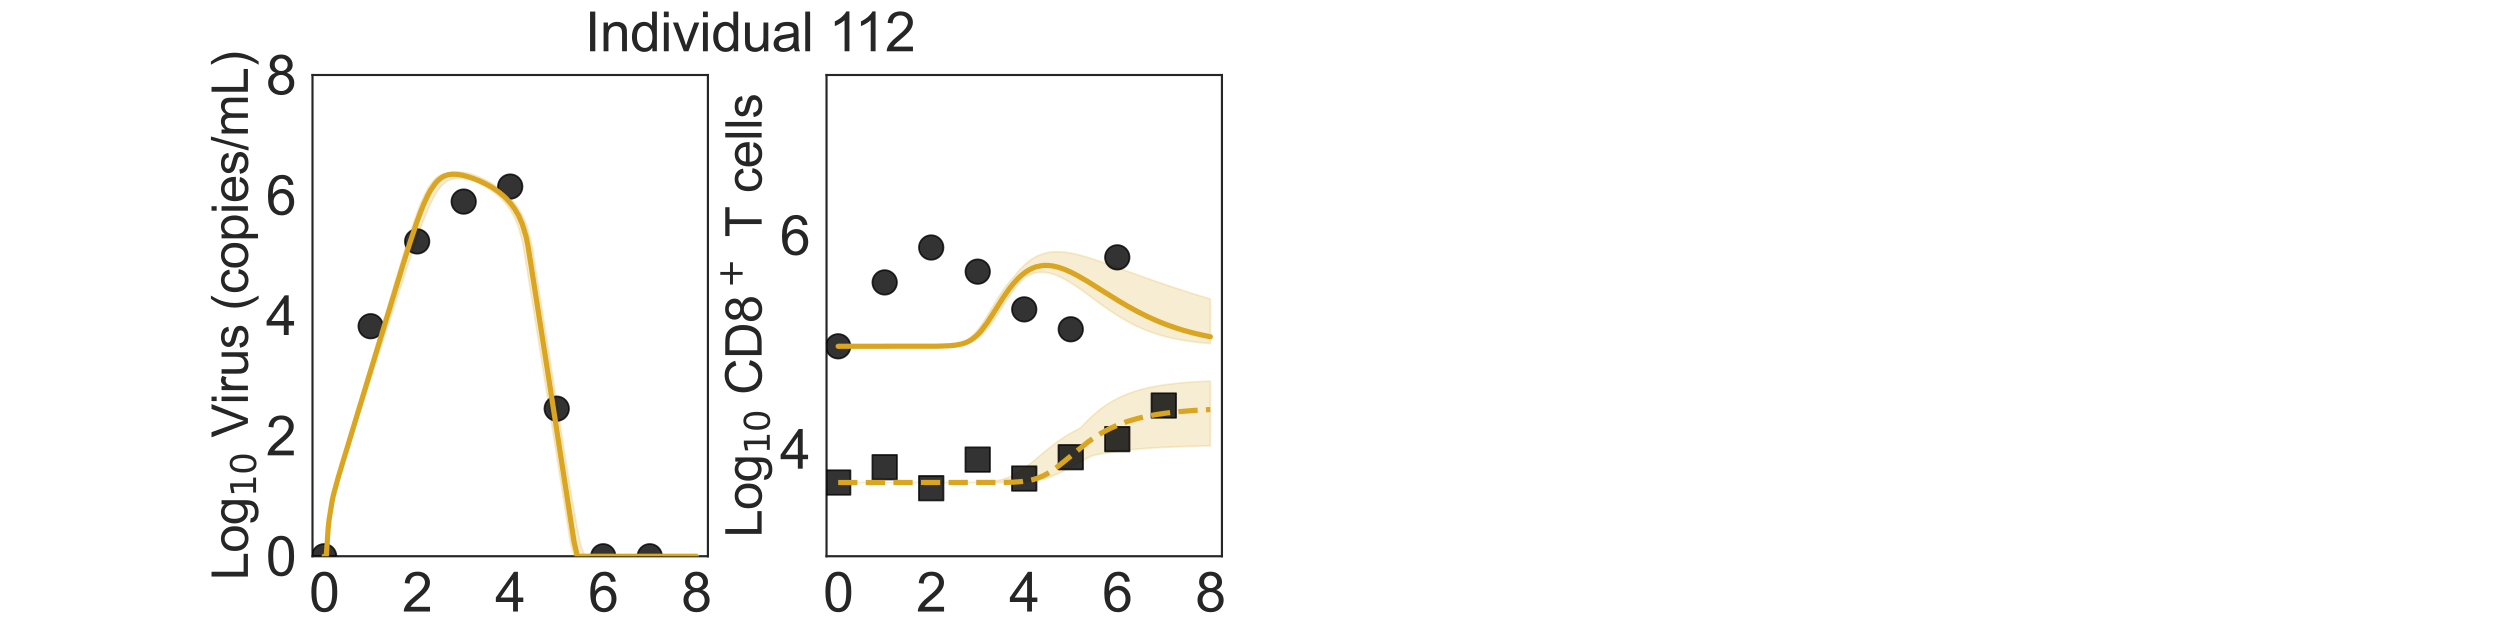 <?xml version="1.0" encoding="utf-8" standalone="no"?>
<!DOCTYPE svg PUBLIC "-//W3C//DTD SVG 1.1//EN"
  "http://www.w3.org/Graphics/SVG/1.1/DTD/svg11.dtd">
<svg xmlns:xlink="http://www.w3.org/1999/xlink" width="1440pt" height="360pt" viewBox="0 0 1440 360" xmlns="http://www.w3.org/2000/svg" version="1.1">
 <defs>
  <style type="text/css">*{stroke-linejoin: round; stroke-linecap: butt}</style>
 </defs>
 <g id="figure_1">
  <g id="patch_1">
   <path d="M 0 360 
L 1440 360 
L 1440 0 
L 0 0 
L 0 360 
z
" style="fill: none"/>
  </g>
  <g id="axes_1">
   <g id="patch_2">
    <path d="M 180 320.4 
L 407.755 320.4 
L 407.755 43.2 
L 180 43.2 
L 180 320.4 
z
" style="fill: none"/>
   </g>
   <g id="matplotlib.axis_1">
    <g id="xtick_1">
     <g id="text_1">
      <!-- 0 -->
      <g style="fill: #262626" transform="translate(178.024 352.232) scale(0.312 -0.312)">
       <defs>
        <path id="ArialMT-30" d="M 266 2259 
Q 266 3072 433 3567 
Q 600 4063 929 4331 
Q 1259 4600 1759 4600 
Q 2128 4600 2406 4451 
Q 2684 4303 2865 4023 
Q 3047 3744 3150 3342 
Q 3253 2941 3253 2259 
Q 3253 1453 3087 958 
Q 2922 463 2592 192 
Q 2263 -78 1759 -78 
Q 1097 -78 719 397 
Q 266 969 266 2259 
z
M 844 2259 
Q 844 1131 1108 757 
Q 1372 384 1759 384 
Q 2147 384 2411 759 
Q 2675 1134 2675 2259 
Q 2675 3391 2411 3762 
Q 2147 4134 1753 4134 
Q 1366 4134 1134 3806 
Q 844 3388 844 2259 
z
" transform="scale(0.016)"/>
       </defs>
       <use xlink:href="#ArialMT-30"/>
      </g>
     </g>
    </g>
    <g id="xtick_2">
     <g id="text_2">
      <!-- 2 -->
      <g style="fill: #262626" transform="translate(231.613 352.232) scale(0.312 -0.312)">
       <defs>
        <path id="ArialMT-32" d="M 3222 541 
L 3222 0 
L 194 0 
Q 188 203 259 391 
Q 375 700 629 1000 
Q 884 1300 1366 1694 
Q 2113 2306 2375 2664 
Q 2638 3022 2638 3341 
Q 2638 3675 2398 3904 
Q 2159 4134 1775 4134 
Q 1369 4134 1125 3890 
Q 881 3647 878 3216 
L 300 3275 
Q 359 3922 746 4261 
Q 1134 4600 1788 4600 
Q 2447 4600 2831 4234 
Q 3216 3869 3216 3328 
Q 3216 3053 3103 2787 
Q 2991 2522 2730 2228 
Q 2469 1934 1863 1422 
Q 1356 997 1212 845 
Q 1069 694 975 541 
L 3222 541 
z
" transform="scale(0.016)"/>
       </defs>
       <use xlink:href="#ArialMT-32"/>
      </g>
     </g>
    </g>
    <g id="xtick_3">
     <g id="text_3">
      <!-- 4 -->
      <g style="fill: #262626" transform="translate(285.202 352.232) scale(0.312 -0.312)">
       <defs>
        <path id="ArialMT-34" d="M 2069 0 
L 2069 1097 
L 81 1097 
L 81 1613 
L 2172 4581 
L 2631 4581 
L 2631 1613 
L 3250 1613 
L 3250 1097 
L 2631 1097 
L 2631 0 
L 2069 0 
z
M 2069 1613 
L 2069 3678 
L 634 1613 
L 2069 1613 
z
" transform="scale(0.016)"/>
       </defs>
       <use xlink:href="#ArialMT-34"/>
      </g>
     </g>
    </g>
    <g id="xtick_4">
     <g id="text_4">
      <!-- 6 -->
      <g style="fill: #262626" transform="translate(338.792 352.232) scale(0.312 -0.312)">
       <defs>
        <path id="ArialMT-36" d="M 3184 3459 
L 2625 3416 
Q 2550 3747 2413 3897 
Q 2184 4138 1850 4138 
Q 1581 4138 1378 3988 
Q 1113 3794 959 3422 
Q 806 3050 800 2363 
Q 1003 2672 1297 2822 
Q 1591 2972 1913 2972 
Q 2475 2972 2870 2558 
Q 3266 2144 3266 1488 
Q 3266 1056 3080 686 
Q 2894 316 2569 119 
Q 2244 -78 1831 -78 
Q 1128 -78 684 439 
Q 241 956 241 2144 
Q 241 3472 731 4075 
Q 1159 4600 1884 4600 
Q 2425 4600 2770 4297 
Q 3116 3994 3184 3459 
z
M 888 1484 
Q 888 1194 1011 928 
Q 1134 663 1356 523 
Q 1578 384 1822 384 
Q 2178 384 2434 671 
Q 2691 959 2691 1453 
Q 2691 1928 2437 2201 
Q 2184 2475 1800 2475 
Q 1419 2475 1153 2201 
Q 888 1928 888 1484 
z
" transform="scale(0.016)"/>
       </defs>
       <use xlink:href="#ArialMT-36"/>
      </g>
     </g>
    </g>
    <g id="xtick_5">
     <g id="text_5">
      <!-- 8 -->
      <g style="fill: #262626" transform="translate(392.381 352.232) scale(0.312 -0.312)">
       <defs>
        <path id="ArialMT-38" d="M 1131 2484 
Q 781 2613 612 2850 
Q 444 3088 444 3419 
Q 444 3919 803 4259 
Q 1163 4600 1759 4600 
Q 2359 4600 2725 4251 
Q 3091 3903 3091 3403 
Q 3091 3084 2923 2848 
Q 2756 2613 2416 2484 
Q 2838 2347 3058 2040 
Q 3278 1734 3278 1309 
Q 3278 722 2862 322 
Q 2447 -78 1769 -78 
Q 1091 -78 675 323 
Q 259 725 259 1325 
Q 259 1772 486 2073 
Q 713 2375 1131 2484 
z
M 1019 3438 
Q 1019 3113 1228 2906 
Q 1438 2700 1772 2700 
Q 2097 2700 2305 2904 
Q 2513 3109 2513 3406 
Q 2513 3716 2298 3927 
Q 2084 4138 1766 4138 
Q 1444 4138 1231 3931 
Q 1019 3725 1019 3438 
z
M 838 1322 
Q 838 1081 952 856 
Q 1066 631 1291 507 
Q 1516 384 1775 384 
Q 2178 384 2440 643 
Q 2703 903 2703 1303 
Q 2703 1709 2433 1975 
Q 2163 2241 1756 2241 
Q 1359 2241 1098 1978 
Q 838 1716 838 1322 
z
" transform="scale(0.016)"/>
       </defs>
       <use xlink:href="#ArialMT-38"/>
      </g>
     </g>
    </g>
    <g id="text_6">
     <!-- Time (d) -->
     <g style="fill: #262626" transform="translate(241.191 383.253) scale(0.286 -0.286)">
      <defs>
       <path id="ArialMT-54" d="M 1659 0 
L 1659 4041 
L 150 4041 
L 150 4581 
L 3781 4581 
L 3781 4041 
L 2266 4041 
L 2266 0 
L 1659 0 
z
" transform="scale(0.016)"/>
       <path id="ArialMT-69" d="M 425 3934 
L 425 4581 
L 988 4581 
L 988 3934 
L 425 3934 
z
M 425 0 
L 425 3319 
L 988 3319 
L 988 0 
L 425 0 
z
" transform="scale(0.016)"/>
       <path id="ArialMT-6d" d="M 422 0 
L 422 3319 
L 925 3319 
L 925 2853 
Q 1081 3097 1340 3245 
Q 1600 3394 1931 3394 
Q 2300 3394 2536 3241 
Q 2772 3088 2869 2813 
Q 3263 3394 3894 3394 
Q 4388 3394 4653 3120 
Q 4919 2847 4919 2278 
L 4919 0 
L 4359 0 
L 4359 2091 
Q 4359 2428 4304 2576 
Q 4250 2725 4106 2815 
Q 3963 2906 3769 2906 
Q 3419 2906 3187 2673 
Q 2956 2441 2956 1928 
L 2956 0 
L 2394 0 
L 2394 2156 
Q 2394 2531 2256 2718 
Q 2119 2906 1806 2906 
Q 1569 2906 1367 2781 
Q 1166 2656 1075 2415 
Q 984 2175 984 1722 
L 984 0 
L 422 0 
z
" transform="scale(0.016)"/>
       <path id="ArialMT-65" d="M 2694 1069 
L 3275 997 
Q 3138 488 2766 206 
Q 2394 -75 1816 -75 
Q 1088 -75 661 373 
Q 234 822 234 1631 
Q 234 2469 665 2931 
Q 1097 3394 1784 3394 
Q 2450 3394 2872 2941 
Q 3294 2488 3294 1666 
Q 3294 1616 3291 1516 
L 816 1516 
Q 847 969 1125 678 
Q 1403 388 1819 388 
Q 2128 388 2347 550 
Q 2566 713 2694 1069 
z
M 847 1978 
L 2700 1978 
Q 2663 2397 2488 2606 
Q 2219 2931 1791 2931 
Q 1403 2931 1139 2672 
Q 875 2413 847 1978 
z
" transform="scale(0.016)"/>
       <path id="ArialMT-20" transform="scale(0.016)"/>
       <path id="ArialMT-28" d="M 1497 -1347 
Q 1031 -759 709 28 
Q 388 816 388 1659 
Q 388 2403 628 3084 
Q 909 3875 1497 4659 
L 1900 4659 
Q 1522 4009 1400 3731 
Q 1209 3300 1100 2831 
Q 966 2247 966 1656 
Q 966 153 1900 -1347 
L 1497 -1347 
z
" transform="scale(0.016)"/>
       <path id="ArialMT-64" d="M 2575 0 
L 2575 419 
Q 2259 -75 1647 -75 
Q 1250 -75 917 144 
Q 584 363 401 755 
Q 219 1147 219 1656 
Q 219 2153 384 2558 
Q 550 2963 881 3178 
Q 1213 3394 1622 3394 
Q 1922 3394 2156 3267 
Q 2391 3141 2538 2938 
L 2538 4581 
L 3097 4581 
L 3097 0 
L 2575 0 
z
M 797 1656 
Q 797 1019 1065 703 
Q 1334 388 1700 388 
Q 2069 388 2326 689 
Q 2584 991 2584 1609 
Q 2584 2291 2321 2609 
Q 2059 2928 1675 2928 
Q 1300 2928 1048 2622 
Q 797 2316 797 1656 
z
" transform="scale(0.016)"/>
       <path id="ArialMT-29" d="M 791 -1347 
L 388 -1347 
Q 1322 153 1322 1656 
Q 1322 2244 1188 2822 
Q 1081 3291 891 3722 
Q 769 4003 388 4659 
L 791 4659 
Q 1378 3875 1659 3084 
Q 1900 2403 1900 1659 
Q 1900 816 1576 28 
Q 1253 -759 791 -1347 
z
" transform="scale(0.016)"/>
      </defs>
      <use xlink:href="#ArialMT-54"/>
      <use xlink:href="#ArialMT-69" transform="translate(57.334 0)"/>
      <use xlink:href="#ArialMT-6d" transform="translate(79.551 0)"/>
      <use xlink:href="#ArialMT-65" transform="translate(162.852 0)"/>
      <use xlink:href="#ArialMT-20" transform="translate(218.467 0)"/>
      <use xlink:href="#ArialMT-28" transform="translate(246.25 0)"/>
      <use xlink:href="#ArialMT-64" transform="translate(279.551 0)"/>
      <use xlink:href="#ArialMT-29" transform="translate(335.166 0)"/>
     </g>
    </g>
   </g>
   <g id="matplotlib.axis_2">
    <g id="ytick_1">
     <g id="text_7">
      <!-- 0 -->
      <g style="fill: #262626" transform="translate(153.15 331.566) scale(0.312 -0.312)">
       <use xlink:href="#ArialMT-30"/>
      </g>
     </g>
    </g>
    <g id="ytick_2">
     <g id="text_8">
      <!-- 2 -->
      <g style="fill: #262626" transform="translate(153.15 262.266) scale(0.312 -0.312)">
       <use xlink:href="#ArialMT-32"/>
      </g>
     </g>
    </g>
    <g id="ytick_3">
     <g id="text_9">
      <!-- 4 -->
      <g style="fill: #262626" transform="translate(153.15 192.966) scale(0.312 -0.312)">
       <use xlink:href="#ArialMT-34"/>
      </g>
     </g>
    </g>
    <g id="ytick_4">
     <g id="text_10">
      <!-- 6 -->
      <g style="fill: #262626" transform="translate(153.15 123.666) scale(0.312 -0.312)">
       <use xlink:href="#ArialMT-36"/>
      </g>
     </g>
    </g>
    <g id="ytick_5">
     <g id="text_11">
      <!-- 8 -->
      <g style="fill: #262626" transform="translate(153.15 54.366) scale(0.312 -0.312)">
       <use xlink:href="#ArialMT-38"/>
      </g>
     </g>
    </g>
    <g id="text_12">
     <!-- Log$_{10}$ Virus (copies/mL) -->
     <g style="fill: #262626" transform="translate(142.858 334.238) rotate(-90) scale(0.286 -0.286)">
      <defs>
       <path id="ArialMT-4c" d="M 469 0 
L 469 4581 
L 1075 4581 
L 1075 541 
L 3331 541 
L 3331 0 
L 469 0 
z
" transform="scale(0.016)"/>
       <path id="ArialMT-6f" d="M 213 1659 
Q 213 2581 725 3025 
Q 1153 3394 1769 3394 
Q 2453 3394 2887 2945 
Q 3322 2497 3322 1706 
Q 3322 1066 3130 698 
Q 2938 331 2570 128 
Q 2203 -75 1769 -75 
Q 1072 -75 642 372 
Q 213 819 213 1659 
z
M 791 1659 
Q 791 1022 1069 705 
Q 1347 388 1769 388 
Q 2188 388 2466 706 
Q 2744 1025 2744 1678 
Q 2744 2294 2464 2611 
Q 2184 2928 1769 2928 
Q 1347 2928 1069 2612 
Q 791 2297 791 1659 
z
" transform="scale(0.016)"/>
       <path id="ArialMT-67" d="M 319 -275 
L 866 -356 
Q 900 -609 1056 -725 
Q 1266 -881 1628 -881 
Q 2019 -881 2231 -725 
Q 2444 -569 2519 -288 
Q 2563 -116 2559 434 
Q 2191 0 1641 0 
Q 956 0 581 494 
Q 206 988 206 1678 
Q 206 2153 378 2554 
Q 550 2956 876 3175 
Q 1203 3394 1644 3394 
Q 2231 3394 2613 2919 
L 2613 3319 
L 3131 3319 
L 3131 450 
Q 3131 -325 2973 -648 
Q 2816 -972 2473 -1159 
Q 2131 -1347 1631 -1347 
Q 1038 -1347 672 -1080 
Q 306 -813 319 -275 
z
M 784 1719 
Q 784 1066 1043 766 
Q 1303 466 1694 466 
Q 2081 466 2343 764 
Q 2606 1063 2606 1700 
Q 2606 2309 2336 2618 
Q 2066 2928 1684 2928 
Q 1309 2928 1046 2623 
Q 784 2319 784 1719 
z
" transform="scale(0.016)"/>
       <path id="DejaVuSans-31" d="M 794 531 
L 1825 531 
L 1825 4091 
L 703 3866 
L 703 4441 
L 1819 4666 
L 2450 4666 
L 2450 531 
L 3481 531 
L 3481 0 
L 794 0 
L 794 531 
z
" transform="scale(0.016)"/>
       <path id="DejaVuSans-30" d="M 2034 4250 
Q 1547 4250 1301 3770 
Q 1056 3291 1056 2328 
Q 1056 1369 1301 889 
Q 1547 409 2034 409 
Q 2525 409 2770 889 
Q 3016 1369 3016 2328 
Q 3016 3291 2770 3770 
Q 2525 4250 2034 4250 
z
M 2034 4750 
Q 2819 4750 3233 4129 
Q 3647 3509 3647 2328 
Q 3647 1150 3233 529 
Q 2819 -91 2034 -91 
Q 1250 -91 836 529 
Q 422 1150 422 2328 
Q 422 3509 836 4129 
Q 1250 4750 2034 4750 
z
" transform="scale(0.016)"/>
       <path id="ArialMT-56" d="M 1803 0 
L 28 4581 
L 684 4581 
L 1875 1253 
Q 2019 853 2116 503 
Q 2222 878 2363 1253 
L 3600 4581 
L 4219 4581 
L 2425 0 
L 1803 0 
z
" transform="scale(0.016)"/>
       <path id="ArialMT-72" d="M 416 0 
L 416 3319 
L 922 3319 
L 922 2816 
Q 1116 3169 1280 3281 
Q 1444 3394 1641 3394 
Q 1925 3394 2219 3213 
L 2025 2691 
Q 1819 2813 1613 2813 
Q 1428 2813 1281 2702 
Q 1134 2591 1072 2394 
Q 978 2094 978 1738 
L 978 0 
L 416 0 
z
" transform="scale(0.016)"/>
       <path id="ArialMT-75" d="M 2597 0 
L 2597 488 
Q 2209 -75 1544 -75 
Q 1250 -75 995 37 
Q 741 150 617 320 
Q 494 491 444 738 
Q 409 903 409 1263 
L 409 3319 
L 972 3319 
L 972 1478 
Q 972 1038 1006 884 
Q 1059 663 1231 536 
Q 1403 409 1656 409 
Q 1909 409 2131 539 
Q 2353 669 2445 892 
Q 2538 1116 2538 1541 
L 2538 3319 
L 3100 3319 
L 3100 0 
L 2597 0 
z
" transform="scale(0.016)"/>
       <path id="ArialMT-73" d="M 197 991 
L 753 1078 
Q 800 744 1014 566 
Q 1228 388 1613 388 
Q 2000 388 2187 545 
Q 2375 703 2375 916 
Q 2375 1106 2209 1216 
Q 2094 1291 1634 1406 
Q 1016 1563 777 1677 
Q 538 1791 414 1992 
Q 291 2194 291 2438 
Q 291 2659 392 2848 
Q 494 3038 669 3163 
Q 800 3259 1026 3326 
Q 1253 3394 1513 3394 
Q 1903 3394 2198 3281 
Q 2494 3169 2634 2976 
Q 2775 2784 2828 2463 
L 2278 2388 
Q 2241 2644 2061 2787 
Q 1881 2931 1553 2931 
Q 1166 2931 1000 2803 
Q 834 2675 834 2503 
Q 834 2394 903 2306 
Q 972 2216 1119 2156 
Q 1203 2125 1616 2013 
Q 2213 1853 2448 1751 
Q 2684 1650 2818 1456 
Q 2953 1263 2953 975 
Q 2953 694 2789 445 
Q 2625 197 2315 61 
Q 2006 -75 1616 -75 
Q 969 -75 630 194 
Q 291 463 197 991 
z
" transform="scale(0.016)"/>
       <path id="ArialMT-63" d="M 2588 1216 
L 3141 1144 
Q 3050 572 2676 248 
Q 2303 -75 1759 -75 
Q 1078 -75 664 370 
Q 250 816 250 1647 
Q 250 2184 428 2587 
Q 606 2991 970 3192 
Q 1334 3394 1763 3394 
Q 2303 3394 2647 3120 
Q 2991 2847 3088 2344 
L 2541 2259 
Q 2463 2594 2264 2762 
Q 2066 2931 1784 2931 
Q 1359 2931 1093 2626 
Q 828 2322 828 1663 
Q 828 994 1084 691 
Q 1341 388 1753 388 
Q 2084 388 2306 591 
Q 2528 794 2588 1216 
z
" transform="scale(0.016)"/>
       <path id="ArialMT-70" d="M 422 -1272 
L 422 3319 
L 934 3319 
L 934 2888 
Q 1116 3141 1344 3267 
Q 1572 3394 1897 3394 
Q 2322 3394 2647 3175 
Q 2972 2956 3137 2557 
Q 3303 2159 3303 1684 
Q 3303 1175 3120 767 
Q 2938 359 2589 142 
Q 2241 -75 1856 -75 
Q 1575 -75 1351 44 
Q 1128 163 984 344 
L 984 -1272 
L 422 -1272 
z
M 931 1641 
Q 931 1000 1190 694 
Q 1450 388 1819 388 
Q 2194 388 2461 705 
Q 2728 1022 2728 1688 
Q 2728 2322 2467 2637 
Q 2206 2953 1844 2953 
Q 1484 2953 1207 2617 
Q 931 2281 931 1641 
z
" transform="scale(0.016)"/>
       <path id="ArialMT-2f" d="M 0 -78 
L 1328 4659 
L 1778 4659 
L 453 -78 
L 0 -78 
z
" transform="scale(0.016)"/>
      </defs>
      <use xlink:href="#ArialMT-4c" transform="translate(0 0.203)"/>
      <use xlink:href="#ArialMT-6f" transform="translate(55.615 0.203)"/>
      <use xlink:href="#ArialMT-67" transform="translate(111.23 0.203)"/>
      <use xlink:href="#DejaVuSans-31" transform="translate(167.803 -16.203) scale(0.7)"/>
      <use xlink:href="#DejaVuSans-30" transform="translate(212.339 -16.203) scale(0.7)"/>
      <use xlink:href="#ArialMT-20" transform="translate(259.609 0.203)"/>
      <use xlink:href="#ArialMT-56" transform="translate(287.393 0.203)"/>
      <use xlink:href="#ArialMT-69" transform="translate(354.092 0.203)"/>
      <use xlink:href="#ArialMT-72" transform="translate(376.309 0.203)"/>
      <use xlink:href="#ArialMT-75" transform="translate(409.609 0.203)"/>
      <use xlink:href="#ArialMT-73" transform="translate(465.225 0.203)"/>
      <use xlink:href="#ArialMT-20" transform="translate(515.225 0.203)"/>
      <use xlink:href="#ArialMT-28" transform="translate(543.008 0.203)"/>
      <use xlink:href="#ArialMT-63" transform="translate(576.309 0.203)"/>
      <use xlink:href="#ArialMT-6f" transform="translate(626.309 0.203)"/>
      <use xlink:href="#ArialMT-70" transform="translate(681.924 0.203)"/>
      <use xlink:href="#ArialMT-69" transform="translate(737.539 0.203)"/>
      <use xlink:href="#ArialMT-65" transform="translate(759.756 0.203)"/>
      <use xlink:href="#ArialMT-73" transform="translate(815.371 0.203)"/>
      <use xlink:href="#ArialMT-2f" transform="translate(865.371 0.203)"/>
      <use xlink:href="#ArialMT-6d" transform="translate(893.154 0.203)"/>
      <use xlink:href="#ArialMT-4c" transform="translate(976.455 0.203)"/>
      <use xlink:href="#ArialMT-29" transform="translate(1032.07 0.203)"/>
     </g>
    </g>
   </g>
   <g id="patch_3">
    <path d="M 180 320.4 
L 180 43.2 
" style="fill: none; stroke: #262626; stroke-width: 1.25; stroke-linejoin: miter; stroke-linecap: square"/>
   </g>
   <g id="patch_4">
    <path d="M 407.755 320.4 
L 407.755 43.2 
" style="fill: none; stroke: #262626; stroke-width: 1.25; stroke-linejoin: miter; stroke-linecap: square"/>
   </g>
   <g id="patch_5">
    <path d="M 180 320.4 
L 407.755 320.4 
" style="fill: none; stroke: #262626; stroke-width: 1.25; stroke-linejoin: miter; stroke-linecap: square"/>
   </g>
   <g id="patch_6">
    <path d="M 180 43.2 
L 407.755 43.2 
" style="fill: none; stroke: #262626; stroke-width: 1.25; stroke-linejoin: miter; stroke-linecap: square"/>
   </g>
   <g id="FillBetweenPolyCollection_1">
    <defs>
     <path id="m7c5a59d71d" d="M 186.699 -39.6 
L 186.699 -39.6 
L 186.699 -39.6 
L 186.703 -39.6 
L 186.744 -39.6 
L 186.973 -39.6 
L 187.11 -39.6 
L 187.649 -39.6 
L 187.943 -39.734 
L 189.006 -54.835 
L 189.552 -59.735 
L 191.348 -70.547 
L 192.126 -73.862 
L 194.056 -80.846 
L 195.017 -83.962 
L 196.992 -90.196 
L 198.094 -93.62 
L 200.094 -99.857 
L 201.305 -103.62 
L 203.312 -109.883 
L 204.608 -113.915 
L 206.612 -120.169 
L 207.971 -124.4 
L 209.968 -130.631 
L 211.372 -135.005 
L 213.568 -141.863 
L 214.955 -146.187 
L 216.89 -152.216 
L 218.338 -156.725 
L 220.457 -163.24 
L 221.904 -167.684 
L 223.883 -173.752 
L 225.371 -178.315 
L 227.514 -184.868 
L 228.996 -189.402 
L 231.015 -195.539 
L 232.542 -200.171 
L 234.736 -206.761 
L 236.277 -211.368 
L 238.665 -218.346 
L 240.211 -222.807 
L 242.395 -228.86 
L 244.02 -233.189 
L 246.409 -239.114 
L 248.066 -242.861 
L 250.732 -248.073 
L 252.464 -250.749 
L 254.446 -253.169 
L 256.037 -254.546 
L 257.805 -255.8 
L 259.574 -256.609 
L 261.089 -257.089 
L 262.604 -257.342 
L 263.819 -257.414 
L 265.155 -257.388 
L 266.222 -257.319 
L 268.089 -257.055 
L 269.244 -256.828 
L 271.108 -256.378 
L 272.354 -256.024 
L 274.266 -255.293 
L 275.605 -254.65 
L 277.596 -253.619 
L 279.065 -252.793 
L 281.284 -251.438 
L 282.996 -250.29 
L 285.516 -248.39 
L 287.603 -246.587 
L 290.282 -243.831 
L 292.172 -241.546 
L 294.349 -238.413 
L 296.527 -234.342 
L 298.705 -229.056 
L 300.882 -220.957 
L 303.06 -208.083 
L 303.495 -205.401 
L 303.549 -205.071 
L 304.085 -201.734 
L 304.192 -201.066 
L 304.277 -200.534 
L 304.291 -200.453 
L 304.291 -200.45 
L 304.294 -200.432 
L 304.298 -200.406 
L 304.302 -200.381 
L 304.308 -200.342 
L 304.32 -200.268 
L 304.346 -200.109 
L 304.4 -199.772 
L 304.542 -198.887 
L 305.019 -195.913 
L 305.765 -191.306 
L 306.641 -185.805 
L 307.873 -178.055 
L 309.104 -170.398 
L 310.642 -160.629 
L 312.196 -150.91 
L 313.832 -140.494 
L 315.551 -129.674 
L 317.323 -118.422 
L 319.145 -106.903 
L 321.002 -95.135 
L 322.889 -83.198 
L 324.797 -71.119 
L 326.723 -58.944 
L 328.664 -46.678 
L 330.618 -39.6 
L 332.573 -39.6 
L 334.527 -39.6 
L 336.498 -39.6 
L 338.538 -39.6 
L 340.692 -39.6 
L 343.1 -39.6 
L 345.746 -39.6 
L 348.392 -39.6 
L 351.071 -39.6 
L 353.75 -39.6 
L 356.43 -39.6 
L 359.109 -39.6 
L 361.789 -39.6 
L 364.468 -39.6 
L 367.148 -39.6 
L 369.827 -39.6 
L 372.507 -39.6 
L 375.186 -39.6 
L 377.866 -39.6 
L 380.545 -39.6 
L 383.225 -39.6 
L 385.904 -39.6 
L 388.584 -39.6 
L 391.263 -39.6 
L 393.943 -39.6 
L 396.622 -39.6 
L 399.301 -39.6 
L 401.056 -39.6 
L 401.056 -39.6 
L 401.056 -39.6 
L 399.301 -39.6 
L 396.622 -39.6 
L 393.943 -39.6 
L 391.263 -39.6 
L 388.584 -39.6 
L 385.904 -39.6 
L 383.225 -39.6 
L 380.545 -39.6 
L 377.866 -39.6 
L 375.186 -39.6 
L 372.507 -39.6 
L 369.827 -39.6 
L 367.148 -39.6 
L 364.468 -39.6 
L 361.789 -39.6 
L 359.109 -39.6 
L 356.43 -39.6 
L 353.75 -39.6 
L 351.071 -39.6 
L 348.392 -39.6 
L 345.746 -39.6 
L 343.1 -39.6 
L 340.692 -39.6 
L 338.538 -39.6 
L 336.498 -40.829 
L 334.527 -45.912 
L 332.573 -55.437 
L 330.618 -66.442 
L 328.664 -77.558 
L 326.723 -89.368 
L 324.797 -101.687 
L 322.889 -113.881 
L 321.002 -125.929 
L 319.145 -137.769 
L 317.323 -149.376 
L 315.551 -160.64 
L 313.832 -171.538 
L 312.196 -181.901 
L 310.642 -191.713 
L 309.104 -201.384 
L 307.873 -209.119 
L 306.641 -217.27 
L 305.765 -221.346 
L 305.019 -223.983 
L 304.542 -225.864 
L 304.4 -226.423 
L 304.346 -226.636 
L 304.32 -226.736 
L 304.308 -226.784 
L 304.302 -226.808 
L 304.298 -226.824 
L 304.294 -226.841 
L 304.291 -226.852 
L 304.291 -226.854 
L 304.277 -226.905 
L 304.192 -227.241 
L 304.085 -227.664 
L 303.549 -229.759 
L 303.495 -229.885 
L 303.06 -230.908 
L 300.882 -236.022 
L 298.705 -239.741 
L 296.527 -242.707 
L 294.349 -245.245 
L 292.172 -247.334 
L 290.282 -249.237 
L 287.603 -251.488 
L 285.516 -253.017 
L 282.996 -254.611 
L 281.284 -255.575 
L 279.065 -256.707 
L 277.596 -257.386 
L 275.605 -258.23 
L 274.266 -258.75 
L 272.354 -259.416 
L 271.108 -259.801 
L 269.244 -260.302 
L 268.089 -260.556 
L 266.222 -260.86 
L 265.155 -260.964 
L 263.819 -261.008 
L 262.604 -261.001 
L 261.089 -260.989 
L 259.574 -260.828 
L 257.805 -260.394 
L 256.037 -260.085 
L 254.446 -259.563 
L 252.464 -258.491 
L 250.732 -257.138 
L 248.066 -253.936 
L 246.409 -251.493 
L 244.02 -246.787 
L 242.395 -243.141 
L 240.211 -237.453 
L 238.665 -233.132 
L 236.277 -225.917 
L 234.736 -221.098 
L 232.542 -213.989 
L 231.015 -208.964 
L 228.996 -202.225 
L 227.514 -197.242 
L 225.371 -189.989 
L 223.883 -184.935 
L 221.904 -178.199 
L 220.457 -173.27 
L 218.338 -166.032 
L 216.89 -161.089 
L 214.955 -154.476 
L 213.568 -149.74 
L 211.372 -142.218 
L 209.968 -137.42 
L 207.971 -130.585 
L 206.612 -125.945 
L 204.608 -119.086 
L 203.312 -114.663 
L 201.305 -107.794 
L 200.094 -103.666 
L 198.094 -96.83 
L 196.992 -93.081 
L 195.017 -86.424 
L 194.056 -83.156 
L 192.126 -75.848 
L 191.348 -72.308 
L 189.552 -61.095 
L 189.006 -55.824 
L 187.943 -40.379 
L 187.649 -39.601 
L 187.11 -39.6 
L 186.973 -39.6 
L 186.744 -39.6 
L 186.703 -39.6 
L 186.699 -39.6 
L 186.699 -39.6 
z
" style="stroke: #daa520; stroke-opacity: 0.2"/>
    </defs>
    <g clip-path="url(#p07d90d6922)">
     <use xlink:href="#m7c5a59d71d" x="0" y="360" style="fill: #daa520; fill-opacity: 0.2; stroke: #daa520; stroke-opacity: 0.2"/>
    </g>
   </g>
   <g id="PathCollection_1">
    <defs>
     <path id="m32f460ebf5" d="M 0 7.071 
C 1.875 7.071 3.674 6.326 5 5 
C 6.326 3.674 7.071 1.875 7.071 0 
C 7.071 -1.875 6.326 -3.674 5 -5 
C 3.674 -6.326 1.875 -7.071 0 -7.071 
C -1.875 -7.071 -3.674 -6.326 -5 -5 
C -6.326 -3.674 -7.071 -1.875 -7.071 0 
C -7.071 1.875 -6.326 3.674 -5 5 
C -3.674 6.326 -1.875 7.071 0 7.071 
z
" style="stroke: #000000; stroke-opacity: 0.8"/>
    </defs>
    <g clip-path="url(#p07d90d6922)">
     <use xlink:href="#m32f460ebf5" x="186.699" y="320.4" style="fill-opacity: 0.8; stroke: #000000; stroke-opacity: 0.8"/>
     <use xlink:href="#m32f460ebf5" x="213.493" y="187.901" style="fill-opacity: 0.8; stroke: #000000; stroke-opacity: 0.8"/>
     <use xlink:href="#m32f460ebf5" x="240.288" y="139.059" style="fill-opacity: 0.8; stroke: #000000; stroke-opacity: 0.8"/>
     <use xlink:href="#m32f460ebf5" x="267.083" y="116.117" style="fill-opacity: 0.8; stroke: #000000; stroke-opacity: 0.8"/>
     <use xlink:href="#m32f460ebf5" x="293.878" y="107.46" style="fill-opacity: 0.8; stroke: #000000; stroke-opacity: 0.8"/>
     <use xlink:href="#m32f460ebf5" x="320.672" y="235.393" style="fill-opacity: 0.8; stroke: #000000; stroke-opacity: 0.8"/>
     <use xlink:href="#m32f460ebf5" x="347.467" y="320.4" style="fill-opacity: 0.8; stroke: #000000; stroke-opacity: 0.8"/>
     <use xlink:href="#m32f460ebf5" x="374.262" y="320.4" style="fill-opacity: 0.8; stroke: #000000; stroke-opacity: 0.8"/>
    </g>
   </g>
   <g id="line2d_1">
    <path d="M 186.699 320.4 
L 187.649 320.4 
L 187.943 320.187 
L 189.006 304.453 
L 189.552 299.363 
L 191.348 288.282 
L 192.126 284.818 
L 195.017 274.264 
L 206.612 236.029 
L 232.542 151.044 
L 236.277 139.311 
L 240.211 127.673 
L 242.395 121.771 
L 244.02 117.744 
L 246.409 112.539 
L 248.066 109.485 
L 250.732 105.616 
L 252.464 103.758 
L 254.446 102.213 
L 256.037 101.361 
L 257.805 100.751 
L 259.574 100.43 
L 261.089 100.34 
L 263.819 100.508 
L 266.222 100.92 
L 269.244 101.688 
L 272.354 102.703 
L 275.605 103.97 
L 279.065 105.548 
L 282.996 107.683 
L 285.516 109.295 
L 287.603 110.814 
L 290.282 113.075 
L 292.172 114.937 
L 294.349 117.441 
L 296.527 120.462 
L 298.705 124.23 
L 300.882 129.197 
L 303.06 136.458 
L 304.085 141.52 
L 305.765 152.052 
L 315.551 214.566 
L 330.618 311.892 
L 332.573 320.4 
L 401.056 320.4 
L 401.056 320.4 
" clip-path="url(#p07d90d6922)" style="fill: none; stroke: #daa520; stroke-width: 3; stroke-linecap: round"/>
   </g>
  </g>
  <g id="axes_2">
   <g id="patch_7">
    <path d="M 476.082 320.4 
L 703.837 320.4 
L 703.837 43.2 
L 476.082 43.2 
L 476.082 320.4 
z
" style="fill: none"/>
   </g>
   <g id="matplotlib.axis_3">
    <g id="xtick_6">
     <g id="text_13">
      <!-- 0 -->
      <g style="fill: #262626" transform="translate(474.105 352.232) scale(0.312 -0.312)">
       <use xlink:href="#ArialMT-30"/>
      </g>
     </g>
    </g>
    <g id="xtick_7">
     <g id="text_14">
      <!-- 2 -->
      <g style="fill: #262626" transform="translate(527.695 352.232) scale(0.312 -0.312)">
       <use xlink:href="#ArialMT-32"/>
      </g>
     </g>
    </g>
    <g id="xtick_8">
     <g id="text_15">
      <!-- 4 -->
      <g style="fill: #262626" transform="translate(581.284 352.232) scale(0.312 -0.312)">
       <use xlink:href="#ArialMT-34"/>
      </g>
     </g>
    </g>
    <g id="xtick_9">
     <g id="text_16">
      <!-- 6 -->
      <g style="fill: #262626" transform="translate(634.874 352.232) scale(0.312 -0.312)">
       <use xlink:href="#ArialMT-36"/>
      </g>
     </g>
    </g>
    <g id="xtick_10">
     <g id="text_17">
      <!-- 8 -->
      <g style="fill: #262626" transform="translate(688.463 352.232) scale(0.312 -0.312)">
       <use xlink:href="#ArialMT-38"/>
      </g>
     </g>
    </g>
    <g id="text_18">
     <!-- Time (d) -->
     <g style="fill: #262626" transform="translate(537.273 383.253) scale(0.286 -0.286)">
      <use xlink:href="#ArialMT-54"/>
      <use xlink:href="#ArialMT-69" transform="translate(57.334 0)"/>
      <use xlink:href="#ArialMT-6d" transform="translate(79.551 0)"/>
      <use xlink:href="#ArialMT-65" transform="translate(162.852 0)"/>
      <use xlink:href="#ArialMT-20" transform="translate(218.467 0)"/>
      <use xlink:href="#ArialMT-28" transform="translate(246.25 0)"/>
      <use xlink:href="#ArialMT-64" transform="translate(279.551 0)"/>
      <use xlink:href="#ArialMT-29" transform="translate(335.166 0)"/>
     </g>
    </g>
   </g>
   <g id="matplotlib.axis_4">
    <g id="ytick_6">
     <g id="text_19">
      <!-- 4 -->
      <g style="fill: #262626" transform="translate(449.232 269.966) scale(0.312 -0.312)">
       <use xlink:href="#ArialMT-34"/>
      </g>
     </g>
    </g>
    <g id="ytick_7">
     <g id="text_20">
      <!-- 6 -->
      <g style="fill: #262626" transform="translate(449.232 146.766) scale(0.312 -0.312)">
       <use xlink:href="#ArialMT-36"/>
      </g>
     </g>
    </g>
    <g id="text_21">
     <!-- Log$_{10}$ CD8$^+$ T cells -->
     <g style="fill: #262626" transform="translate(438.94 309.642) rotate(-90) scale(0.286 -0.286)">
      <defs>
       <path id="ArialMT-43" d="M 3763 1606 
L 4369 1453 
Q 4178 706 3683 314 
Q 3188 -78 2472 -78 
Q 1731 -78 1267 223 
Q 803 525 561 1097 
Q 319 1669 319 2325 
Q 319 3041 592 3573 
Q 866 4106 1370 4382 
Q 1875 4659 2481 4659 
Q 3169 4659 3637 4309 
Q 4106 3959 4291 3325 
L 3694 3184 
Q 3534 3684 3231 3912 
Q 2928 4141 2469 4141 
Q 1941 4141 1586 3887 
Q 1231 3634 1087 3207 
Q 944 2781 944 2328 
Q 944 1744 1114 1308 
Q 1284 872 1643 656 
Q 2003 441 2422 441 
Q 2931 441 3284 734 
Q 3638 1028 3763 1606 
z
" transform="scale(0.016)"/>
       <path id="ArialMT-44" d="M 494 0 
L 494 4581 
L 2072 4581 
Q 2606 4581 2888 4516 
Q 3281 4425 3559 4188 
Q 3922 3881 4101 3404 
Q 4281 2928 4281 2316 
Q 4281 1794 4159 1391 
Q 4038 988 3847 723 
Q 3656 459 3429 307 
Q 3203 156 2883 78 
Q 2563 0 2147 0 
L 494 0 
z
M 1100 541 
L 2078 541 
Q 2531 541 2789 625 
Q 3047 709 3200 863 
Q 3416 1078 3536 1442 
Q 3656 1806 3656 2325 
Q 3656 3044 3420 3430 
Q 3184 3816 2847 3947 
Q 2603 4041 2063 4041 
L 1100 4041 
L 1100 541 
z
" transform="scale(0.016)"/>
       <path id="DejaVuSans-2b" d="M 2944 4013 
L 2944 2272 
L 4684 2272 
L 4684 1741 
L 2944 1741 
L 2944 0 
L 2419 0 
L 2419 1741 
L 678 1741 
L 678 2272 
L 2419 2272 
L 2419 4013 
L 2944 4013 
z
" transform="scale(0.016)"/>
       <path id="ArialMT-6c" d="M 409 0 
L 409 4581 
L 972 4581 
L 972 0 
L 409 0 
z
" transform="scale(0.016)"/>
      </defs>
      <use xlink:href="#ArialMT-4c" transform="translate(0 0.827)"/>
      <use xlink:href="#ArialMT-6f" transform="translate(55.615 0.827)"/>
      <use xlink:href="#ArialMT-67" transform="translate(111.23 0.827)"/>
      <use xlink:href="#DejaVuSans-31" transform="translate(167.803 -15.58) scale(0.7)"/>
      <use xlink:href="#DejaVuSans-30" transform="translate(212.339 -15.58) scale(0.7)"/>
      <use xlink:href="#ArialMT-20" transform="translate(259.609 0.827)"/>
      <use xlink:href="#ArialMT-43" transform="translate(287.393 0.827)"/>
      <use xlink:href="#ArialMT-44" transform="translate(359.609 0.827)"/>
      <use xlink:href="#ArialMT-38" transform="translate(431.826 0.827)"/>
      <use xlink:href="#DejaVuSans-2b" transform="translate(502.036 39.108) scale(0.7)"/>
      <use xlink:href="#ArialMT-20" transform="translate(577.061 0.827)"/>
      <use xlink:href="#ArialMT-54" transform="translate(604.844 0.827)"/>
      <use xlink:href="#ArialMT-20" transform="translate(665.928 0.827)"/>
      <use xlink:href="#ArialMT-63" transform="translate(693.711 0.827)"/>
      <use xlink:href="#ArialMT-65" transform="translate(743.711 0.827)"/>
      <use xlink:href="#ArialMT-6c" transform="translate(799.326 0.827)"/>
      <use xlink:href="#ArialMT-6c" transform="translate(821.543 0.827)"/>
      <use xlink:href="#ArialMT-73" transform="translate(843.76 0.827)"/>
     </g>
    </g>
   </g>
   <g id="patch_8">
    <path d="M 476.082 320.4 
L 476.082 43.2 
" style="fill: none; stroke: #262626; stroke-width: 1.25; stroke-linejoin: miter; stroke-linecap: square"/>
   </g>
   <g id="patch_9">
    <path d="M 703.837 320.4 
L 703.837 43.2 
" style="fill: none; stroke: #262626; stroke-width: 1.25; stroke-linejoin: miter; stroke-linecap: square"/>
   </g>
   <g id="patch_10">
    <path d="M 476.082 320.4 
L 703.837 320.4 
" style="fill: none; stroke: #262626; stroke-width: 1.25; stroke-linejoin: miter; stroke-linecap: square"/>
   </g>
   <g id="patch_11">
    <path d="M 476.082 43.2 
L 703.837 43.2 
" style="fill: none; stroke: #262626; stroke-width: 1.25; stroke-linejoin: miter; stroke-linecap: square"/>
   </g>
   <g id="FillBetweenPolyCollection_2">
    <defs>
     <path id="me3f047baf3" d="M 482.78 -160.533 
L 482.78 -160.533 
L 482.781 -160.533 
L 482.785 -160.533 
L 482.825 -160.533 
L 483.054 -160.533 
L 483.192 -160.533 
L 483.731 -160.533 
L 484.025 -160.533 
L 485.088 -160.533 
L 485.633 -160.533 
L 487.43 -160.533 
L 488.208 -160.533 
L 490.138 -160.533 
L 491.098 -160.533 
L 493.074 -160.533 
L 494.176 -160.533 
L 496.176 -160.533 
L 497.387 -160.533 
L 499.394 -160.533 
L 500.69 -160.533 
L 502.694 -160.533 
L 504.052 -160.533 
L 506.049 -160.533 
L 507.454 -160.533 
L 509.65 -160.533 
L 511.037 -160.533 
L 512.972 -160.533 
L 514.42 -160.533 
L 516.539 -160.533 
L 517.985 -160.533 
L 519.964 -160.534 
L 521.453 -160.534 
L 523.595 -160.535 
L 525.078 -160.535 
L 527.097 -160.537 
L 528.624 -160.538 
L 530.818 -160.541 
L 532.359 -160.544 
L 534.746 -160.551 
L 536.293 -160.557 
L 538.476 -160.572 
L 540.102 -160.587 
L 542.491 -160.623 
L 544.147 -160.658 
L 546.814 -160.754 
L 548.546 -160.84 
L 550.527 -160.987 
L 552.119 -161.17 
L 553.887 -161.426 
L 555.656 -161.794 
L 557.171 -162.191 
L 558.686 -162.711 
L 559.901 -163.235 
L 561.236 -163.937 
L 562.304 -164.569 
L 564.171 -165.939 
L 565.325 -166.94 
L 567.19 -168.814 
L 568.435 -170.249 
L 570.348 -172.709 
L 571.687 -174.581 
L 573.677 -177.538 
L 575.146 -179.818 
L 577.366 -183.318 
L 579.078 -185.996 
L 581.598 -189.799 
L 583.684 -192.746 
L 586.364 -196.171 
L 588.253 -198.266 
L 590.431 -200.445 
L 592.609 -201.577 
L 594.786 -202.424 
L 596.964 -202.931 
L 599.142 -203.186 
L 599.577 -203.179 
L 599.631 -203.177 
L 600.167 -203.159 
L 600.274 -203.156 
L 600.359 -203.153 
L 600.372 -203.152 
L 600.373 -203.152 
L 600.375 -203.152 
L 600.38 -203.152 
L 600.384 -203.152 
L 600.39 -203.152 
L 600.402 -203.151 
L 600.427 -203.15 
L 600.482 -203.148 
L 600.624 -203.144 
L 601.101 -203.127 
L 601.847 -203.102 
L 602.723 -202.991 
L 603.954 -202.772 
L 605.186 -202.48 
L 606.723 -202.022 
L 608.278 -201.469 
L 609.914 -200.788 
L 611.632 -199.98 
L 613.404 -199.052 
L 615.227 -198.015 
L 617.083 -196.88 
L 618.97 -195.659 
L 620.878 -194.369 
L 622.805 -193.02 
L 624.745 -191.626 
L 626.7 -190.2 
L 628.654 -188.761 
L 630.609 -187.319 
L 632.579 -185.873 
L 634.62 -184.393 
L 636.774 -182.859 
L 639.181 -181.192 
L 641.827 -179.427 
L 644.473 -177.744 
L 647.153 -176.13 
L 649.832 -174.615 
L 652.512 -173.203 
L 655.191 -171.896 
L 657.871 -170.693 
L 660.55 -169.592 
L 663.229 -168.59 
L 665.909 -167.681 
L 668.588 -166.862 
L 671.268 -166.126 
L 673.947 -165.467 
L 676.627 -164.878 
L 679.306 -164.355 
L 681.986 -163.89 
L 684.665 -163.479 
L 687.345 -163.115 
L 690.024 -162.794 
L 692.704 -162.512 
L 695.383 -162.263 
L 697.138 -162.115 
L 697.138 -187.813 
L 697.138 -187.813 
L 695.383 -188.334 
L 692.704 -189.141 
L 690.024 -189.96 
L 687.345 -190.792 
L 684.665 -191.637 
L 681.986 -192.494 
L 679.306 -193.363 
L 676.627 -194.243 
L 673.947 -195.135 
L 671.268 -196.038 
L 668.588 -196.952 
L 665.909 -197.876 
L 663.229 -198.81 
L 660.55 -199.752 
L 657.871 -200.704 
L 655.191 -201.663 
L 652.512 -202.628 
L 649.832 -203.598 
L 647.153 -204.57 
L 644.473 -205.544 
L 641.827 -206.502 
L 639.181 -207.455 
L 636.774 -208.312 
L 634.62 -209.067 
L 632.579 -209.769 
L 630.609 -210.432 
L 628.654 -211.069 
L 626.7 -211.682 
L 624.745 -212.265 
L 622.805 -212.81 
L 620.878 -213.309 
L 618.97 -213.757 
L 617.083 -214.145 
L 615.227 -214.467 
L 613.404 -214.715 
L 611.632 -214.885 
L 609.914 -214.974 
L 608.278 -214.983 
L 606.723 -214.915 
L 605.186 -214.769 
L 603.954 -214.578 
L 602.723 -214.329 
L 601.847 -214.123 
L 601.101 -213.915 
L 600.624 -213.77 
L 600.482 -213.722 
L 600.427 -213.703 
L 600.402 -213.695 
L 600.39 -213.691 
L 600.384 -213.689 
L 600.38 -213.687 
L 600.375 -213.686 
L 600.373 -213.685 
L 600.372 -213.685 
L 600.359 -213.68 
L 600.274 -213.652 
L 600.167 -213.615 
L 599.631 -213.434 
L 599.577 -213.416 
L 599.142 -213.248 
L 596.964 -212.283 
L 594.786 -211.029 
L 592.609 -209.514 
L 590.431 -207.713 
L 588.253 -205.608 
L 586.364 -203.533 
L 583.684 -200.169 
L 581.598 -197.814 
L 579.078 -194.647 
L 577.366 -192.209 
L 575.146 -188.869 
L 573.677 -186.484 
L 571.687 -183.198 
L 570.348 -180.954 
L 568.435 -177.778 
L 567.19 -175.79 
L 565.325 -172.956 
L 564.171 -171.315 
L 562.304 -168.939 
L 561.236 -167.746 
L 559.901 -166.412 
L 558.686 -165.362 
L 557.171 -164.257 
L 555.656 -163.37 
L 553.887 -162.576 
L 552.119 -161.976 
L 550.527 -161.575 
L 548.546 -161.228 
L 546.814 -161.012 
L 544.147 -160.807 
L 542.491 -160.719 
L 540.102 -160.644 
L 538.476 -160.609 
L 536.293 -160.58 
L 534.746 -160.566 
L 532.359 -160.553 
L 530.818 -160.547 
L 528.624 -160.541 
L 527.097 -160.539 
L 525.078 -160.537 
L 523.595 -160.536 
L 521.453 -160.535 
L 519.964 -160.534 
L 517.985 -160.534 
L 516.539 -160.533 
L 514.42 -160.533 
L 512.972 -160.533 
L 511.037 -160.533 
L 509.65 -160.533 
L 507.454 -160.533 
L 506.049 -160.533 
L 504.052 -160.533 
L 502.694 -160.533 
L 500.69 -160.533 
L 499.394 -160.533 
L 497.387 -160.533 
L 496.176 -160.533 
L 494.176 -160.533 
L 493.074 -160.533 
L 491.098 -160.533 
L 490.138 -160.533 
L 488.208 -160.533 
L 487.43 -160.533 
L 485.633 -160.533 
L 485.088 -160.533 
L 484.025 -160.533 
L 483.731 -160.533 
L 483.192 -160.533 
L 483.054 -160.533 
L 482.825 -160.533 
L 482.785 -160.533 
L 482.781 -160.533 
L 482.78 -160.533 
z
" style="stroke: #daa520; stroke-opacity: 0.2"/>
    </defs>
    <g clip-path="url(#p264c2dc0c4)">
     <use xlink:href="#me3f047baf3" x="0" y="360" style="fill: #daa520; fill-opacity: 0.2; stroke: #daa520; stroke-opacity: 0.2"/>
    </g>
   </g>
   <g id="FillBetweenPolyCollection_3">
    <defs>
     <path id="m9ae208fd4b" d="M 482.78 -82.05 
L 482.78 -82.05 
L 482.781 -82.05 
L 482.785 -82.05 
L 482.825 -82.05 
L 483.054 -82.05 
L 483.192 -82.05 
L 483.731 -82.05 
L 484.025 -82.05 
L 485.088 -82.05 
L 485.633 -82.05 
L 487.43 -82.05 
L 488.208 -82.05 
L 490.138 -82.05 
L 491.098 -82.05 
L 493.074 -82.05 
L 494.176 -82.05 
L 496.176 -82.05 
L 497.387 -82.05 
L 499.394 -82.05 
L 500.69 -82.05 
L 502.694 -82.05 
L 504.052 -82.05 
L 506.049 -82.05 
L 507.454 -82.05 
L 509.65 -82.05 
L 511.037 -82.05 
L 512.972 -82.05 
L 514.42 -82.05 
L 516.539 -82.05 
L 517.985 -82.05 
L 519.964 -82.05 
L 521.453 -82.05 
L 523.595 -82.05 
L 525.078 -82.05 
L 527.097 -82.05 
L 528.624 -82.05 
L 530.818 -82.05 
L 532.359 -82.05 
L 534.746 -82.05 
L 536.293 -82.05 
L 538.476 -82.05 
L 540.102 -82.05 
L 542.491 -82.05 
L 544.147 -82.05 
L 546.814 -82.051 
L 548.546 -82.051 
L 550.527 -82.051 
L 552.119 -82.051 
L 553.887 -82.051 
L 555.656 -82.051 
L 557.171 -82.051 
L 558.686 -82.051 
L 559.901 -82.051 
L 561.236 -82.051 
L 562.304 -82.052 
L 564.171 -82.052 
L 565.325 -82.053 
L 567.19 -82.054 
L 568.435 -82.055 
L 570.348 -82.057 
L 571.687 -82.06 
L 573.677 -82.065 
L 575.146 -82.07 
L 577.366 -82.081 
L 579.078 -82.095 
L 581.598 -82.126 
L 583.684 -82.165 
L 586.364 -82.245 
L 588.253 -82.328 
L 590.431 -82.462 
L 592.609 -82.649 
L 594.786 -82.902 
L 596.964 -83.237 
L 599.142 -83.667 
L 599.577 -83.765 
L 599.631 -83.777 
L 600.167 -83.905 
L 600.274 -83.931 
L 600.359 -83.952 
L 600.372 -83.955 
L 600.373 -83.956 
L 600.375 -83.956 
L 600.38 -83.957 
L 600.384 -83.958 
L 600.39 -83.96 
L 600.402 -83.963 
L 600.427 -83.969 
L 600.482 -83.983 
L 600.624 -84.019 
L 601.101 -84.144 
L 601.847 -84.348 
L 602.723 -84.61 
L 603.954 -85 
L 605.186 -85.436 
L 606.723 -86.017 
L 608.278 -86.67 
L 609.914 -87.397 
L 611.632 -88.226 
L 613.404 -89.116 
L 615.227 -90.081 
L 617.083 -91.086 
L 618.97 -92.129 
L 620.878 -93.187 
L 622.805 -94.25 
L 624.745 -95.306 
L 626.7 -96.34 
L 628.654 -97.346 
L 630.609 -97.848 
L 632.579 -98.254 
L 634.62 -98.641 
L 636.774 -99.025 
L 639.181 -99.416 
L 641.827 -99.811 
L 644.473 -100.17 
L 647.153 -100.499 
L 649.832 -100.797 
L 652.512 -101.068 
L 655.191 -101.312 
L 657.871 -101.534 
L 660.55 -101.735 
L 663.229 -101.917 
L 665.909 -102.082 
L 668.588 -102.232 
L 671.268 -102.368 
L 673.947 -102.491 
L 676.627 -102.603 
L 679.306 -102.705 
L 681.986 -102.798 
L 684.665 -102.882 
L 687.345 -102.958 
L 690.024 -103.028 
L 692.704 -103.091 
L 695.383 -103.148 
L 697.138 -103.184 
L 697.138 -140.51 
L 697.138 -140.51 
L 695.383 -140.432 
L 692.704 -140.301 
L 690.024 -140.154 
L 687.345 -139.987 
L 684.665 -139.799 
L 681.986 -139.586 
L 679.306 -139.345 
L 676.627 -139.072 
L 673.947 -138.762 
L 671.268 -138.411 
L 668.588 -138.013 
L 665.909 -137.562 
L 663.229 -137.05 
L 660.55 -136.469 
L 657.871 -135.809 
L 655.191 -135.06 
L 652.512 -134.211 
L 649.832 -133.248 
L 647.153 -132.158 
L 644.473 -130.926 
L 641.827 -129.555 
L 639.181 -128.016 
L 636.774 -126.442 
L 634.62 -124.912 
L 632.579 -123.319 
L 630.609 -121.673 
L 628.654 -119.9 
L 626.7 -118.022 
L 624.745 -116.001 
L 622.805 -113.895 
L 620.878 -112.713 
L 618.97 -111.739 
L 617.083 -110.708 
L 615.227 -109.625 
L 613.404 -108.495 
L 611.632 -107.333 
L 609.914 -106.147 
L 608.278 -104.967 
L 606.723 -103.801 
L 605.186 -102.612 
L 603.954 -101.632 
L 602.723 -100.634 
L 601.847 -99.914 
L 601.101 -99.296 
L 600.624 -98.898 
L 600.482 -98.779 
L 600.427 -98.734 
L 600.402 -98.713 
L 600.39 -98.703 
L 600.384 -98.698 
L 600.38 -98.694 
L 600.375 -98.691 
L 600.373 -98.688 
L 600.372 -98.688 
L 600.359 -98.677 
L 600.274 -98.606 
L 600.167 -98.516 
L 599.631 -98.066 
L 599.577 -98.021 
L 599.142 -97.655 
L 596.964 -95.828 
L 594.786 -94.015 
L 592.609 -92.263 
L 590.431 -90.597 
L 588.253 -89.056 
L 586.364 -87.846 
L 583.684 -86.351 
L 581.598 -85.341 
L 579.078 -84.381 
L 577.366 -83.86 
L 575.146 -83.323 
L 573.677 -83.048 
L 571.687 -82.754 
L 570.348 -82.603 
L 568.435 -82.437 
L 567.19 -82.354 
L 565.325 -82.261 
L 564.171 -82.217 
L 562.304 -82.164 
L 561.236 -82.142 
L 559.901 -82.12 
L 558.686 -82.104 
L 557.171 -82.089 
L 555.656 -82.078 
L 553.887 -82.069 
L 552.119 -82.063 
L 550.527 -82.059 
L 548.546 -82.056 
L 546.814 -82.054 
L 544.147 -82.053 
L 542.491 -82.052 
L 540.102 -82.051 
L 538.476 -82.051 
L 536.293 -82.051 
L 534.746 -82.051 
L 532.359 -82.051 
L 530.818 -82.051 
L 528.624 -82.051 
L 527.097 -82.051 
L 525.078 -82.051 
L 523.595 -82.05 
L 521.453 -82.05 
L 519.964 -82.05 
L 517.985 -82.05 
L 516.539 -82.05 
L 514.42 -82.05 
L 512.972 -82.05 
L 511.037 -82.05 
L 509.65 -82.05 
L 507.454 -82.05 
L 506.049 -82.05 
L 504.052 -82.05 
L 502.694 -82.05 
L 500.69 -82.05 
L 499.394 -82.05 
L 497.387 -82.05 
L 496.176 -82.05 
L 494.176 -82.05 
L 493.074 -82.05 
L 491.098 -82.05 
L 490.138 -82.05 
L 488.208 -82.05 
L 487.43 -82.05 
L 485.633 -82.05 
L 485.088 -82.05 
L 484.025 -82.05 
L 483.731 -82.05 
L 483.192 -82.05 
L 483.054 -82.05 
L 482.825 -82.05 
L 482.785 -82.05 
L 482.781 -82.05 
L 482.78 -82.05 
z
" style="stroke: #daa520; stroke-opacity: 0.2"/>
    </defs>
    <g clip-path="url(#p264c2dc0c4)">
     <use xlink:href="#m9ae208fd4b" x="0" y="360" style="fill: #daa520; fill-opacity: 0.2; stroke: #daa520; stroke-opacity: 0.2"/>
    </g>
   </g>
   <g id="PathCollection_2">
    <g clip-path="url(#p264c2dc0c4)">
     <use xlink:href="#m32f460ebf5" x="482.78" y="199.467" style="fill-opacity: 0.8; stroke: #000000; stroke-opacity: 0.8"/>
     <use xlink:href="#m32f460ebf5" x="509.575" y="162.669" style="fill-opacity: 0.8; stroke: #000000; stroke-opacity: 0.8"/>
     <use xlink:href="#m32f460ebf5" x="536.37" y="142.561" style="fill-opacity: 0.8; stroke: #000000; stroke-opacity: 0.8"/>
     <use xlink:href="#m32f460ebf5" x="563.164" y="156.466" style="fill-opacity: 0.8; stroke: #000000; stroke-opacity: 0.8"/>
     <use xlink:href="#m32f460ebf5" x="589.959" y="178.204" style="fill-opacity: 0.8; stroke: #000000; stroke-opacity: 0.8"/>
     <use xlink:href="#m32f460ebf5" x="616.754" y="189.66" style="fill-opacity: 0.8; stroke: #000000; stroke-opacity: 0.8"/>
     <use xlink:href="#m32f460ebf5" x="643.549" y="148.23" style="fill-opacity: 0.8; stroke: #000000; stroke-opacity: 0.8"/>
    </g>
   </g>
   <g id="PathCollection_3">
    <defs>
     <path id="m9e5dda3ebf" d="M -7.071 7.071 
L 7.071 7.071 
L 7.071 -7.071 
L -7.071 -7.071 
z
" style="stroke: #000000; stroke-opacity: 0.8"/>
    </defs>
    <g clip-path="url(#p264c2dc0c4)">
     <use xlink:href="#m9e5dda3ebf" x="482.78" y="277.948" style="fill-opacity: 0.8; stroke: #000000; stroke-opacity: 0.8"/>
     <use xlink:href="#m9e5dda3ebf" x="509.575" y="269.094" style="fill-opacity: 0.8; stroke: #000000; stroke-opacity: 0.8"/>
     <use xlink:href="#m9e5dda3ebf" x="536.37" y="281.195" style="fill-opacity: 0.8; stroke: #000000; stroke-opacity: 0.8"/>
     <use xlink:href="#m9e5dda3ebf" x="563.164" y="264.736" style="fill-opacity: 0.8; stroke: #000000; stroke-opacity: 0.8"/>
     <use xlink:href="#m9e5dda3ebf" x="589.959" y="275.627" style="fill-opacity: 0.8; stroke: #000000; stroke-opacity: 0.8"/>
     <use xlink:href="#m9e5dda3ebf" x="616.754" y="263.345" style="fill-opacity: 0.8; stroke: #000000; stroke-opacity: 0.8"/>
     <use xlink:href="#m9e5dda3ebf" x="643.549" y="252.928" style="fill-opacity: 0.8; stroke: #000000; stroke-opacity: 0.8"/>
     <use xlink:href="#m9e5dda3ebf" x="670.343" y="233.584" style="fill-opacity: 0.8; stroke: #000000; stroke-opacity: 0.8"/>
    </g>
   </g>
   <g id="line2d_2">
    <path d="M 482.78 199.467 
L 540.102 199.394 
L 546.814 199.154 
L 550.527 198.784 
L 553.887 198.121 
L 555.656 197.572 
L 557.171 196.953 
L 558.686 196.17 
L 559.901 195.406 
L 562.304 193.497 
L 564.171 191.625 
L 565.325 190.3 
L 568.435 186.155 
L 571.687 181.175 
L 577.366 172.11 
L 579.078 169.53 
L 581.598 166.006 
L 583.684 163.376 
L 586.364 160.431 
L 588.253 158.656 
L 590.431 156.923 
L 592.609 155.518 
L 594.786 154.429 
L 596.964 153.64 
L 600.274 152.971 
L 601.847 152.859 
L 603.954 152.899 
L 606.723 153.251 
L 609.914 154.025 
L 613.404 155.25 
L 617.083 156.887 
L 620.878 158.858 
L 626.7 162.259 
L 636.774 168.601 
L 644.473 173.381 
L 649.832 176.523 
L 655.191 179.453 
L 660.55 182.142 
L 665.909 184.575 
L 671.268 186.749 
L 676.627 188.67 
L 681.986 190.35 
L 687.345 191.806 
L 692.704 193.057 
L 697.138 193.952 
L 697.138 193.952 
" clip-path="url(#p264c2dc0c4)" style="fill: none; stroke: #daa520; stroke-width: 3; stroke-linecap: round"/>
   </g>
   <g id="line2d_3">
    <path d="M 482.78 277.95 
L 579.078 277.862 
L 583.684 277.724 
L 588.253 277.404 
L 592.609 276.78 
L 594.786 276.29 
L 596.964 275.651 
L 600.624 274.187 
L 602.723 273.112 
L 605.186 271.635 
L 608.278 269.487 
L 611.632 266.872 
L 626.7 254.556 
L 630.609 251.824 
L 634.62 249.334 
L 639.181 246.888 
L 644.473 244.527 
L 649.832 242.59 
L 655.191 241.035 
L 660.55 239.791 
L 665.909 238.797 
L 671.268 238.002 
L 679.306 237.095 
L 687.345 236.441 
L 697.138 235.883 
L 697.138 235.883 
" clip-path="url(#p264c2dc0c4)" style="fill: none; stroke-dasharray: 11.1,4.8; stroke-dashoffset: 0; stroke: #daa520; stroke-width: 3"/>
   </g>
  </g>
  <g id="text_22">
   <!-- Individual 112 -->
   <g style="fill: #262626" transform="translate(336.884 29.532) scale(0.312 -0.312)">
    <defs>
     <path id="ArialMT-49" d="M 597 0 
L 597 4581 
L 1203 4581 
L 1203 0 
L 597 0 
z
" transform="scale(0.016)"/>
     <path id="ArialMT-6e" d="M 422 0 
L 422 3319 
L 928 3319 
L 928 2847 
Q 1294 3394 1984 3394 
Q 2284 3394 2536 3286 
Q 2788 3178 2913 3003 
Q 3038 2828 3088 2588 
Q 3119 2431 3119 2041 
L 3119 0 
L 2556 0 
L 2556 2019 
Q 2556 2363 2490 2533 
Q 2425 2703 2258 2804 
Q 2091 2906 1866 2906 
Q 1506 2906 1245 2678 
Q 984 2450 984 1813 
L 984 0 
L 422 0 
z
" transform="scale(0.016)"/>
     <path id="ArialMT-76" d="M 1344 0 
L 81 3319 
L 675 3319 
L 1388 1331 
Q 1503 1009 1600 663 
Q 1675 925 1809 1294 
L 2547 3319 
L 3125 3319 
L 1869 0 
L 1344 0 
z
" transform="scale(0.016)"/>
     <path id="ArialMT-61" d="M 2588 409 
Q 2275 144 1986 34 
Q 1697 -75 1366 -75 
Q 819 -75 525 192 
Q 231 459 231 875 
Q 231 1119 342 1320 
Q 453 1522 633 1644 
Q 813 1766 1038 1828 
Q 1203 1872 1538 1913 
Q 2219 1994 2541 2106 
Q 2544 2222 2544 2253 
Q 2544 2597 2384 2738 
Q 2169 2928 1744 2928 
Q 1347 2928 1158 2789 
Q 969 2650 878 2297 
L 328 2372 
Q 403 2725 575 2942 
Q 747 3159 1072 3276 
Q 1397 3394 1825 3394 
Q 2250 3394 2515 3294 
Q 2781 3194 2906 3042 
Q 3031 2891 3081 2659 
Q 3109 2516 3109 2141 
L 3109 1391 
Q 3109 606 3145 398 
Q 3181 191 3288 0 
L 2700 0 
Q 2613 175 2588 409 
z
M 2541 1666 
Q 2234 1541 1622 1453 
Q 1275 1403 1131 1340 
Q 988 1278 909 1158 
Q 831 1038 831 891 
Q 831 666 1001 516 
Q 1172 366 1500 366 
Q 1825 366 2078 508 
Q 2331 650 2450 897 
Q 2541 1088 2541 1459 
L 2541 1666 
z
" transform="scale(0.016)"/>
     <path id="ArialMT-31" d="M 2384 0 
L 1822 0 
L 1822 3584 
Q 1619 3391 1289 3197 
Q 959 3003 697 2906 
L 697 3450 
Q 1169 3672 1522 3987 
Q 1875 4303 2022 4600 
L 2384 4600 
L 2384 0 
z
" transform="scale(0.016)"/>
    </defs>
    <use xlink:href="#ArialMT-49"/>
    <use xlink:href="#ArialMT-6e" transform="translate(27.783 0)"/>
    <use xlink:href="#ArialMT-64" transform="translate(83.398 0)"/>
    <use xlink:href="#ArialMT-69" transform="translate(139.014 0)"/>
    <use xlink:href="#ArialMT-76" transform="translate(161.23 0)"/>
    <use xlink:href="#ArialMT-69" transform="translate(211.23 0)"/>
    <use xlink:href="#ArialMT-64" transform="translate(233.447 0)"/>
    <use xlink:href="#ArialMT-75" transform="translate(289.062 0)"/>
    <use xlink:href="#ArialMT-61" transform="translate(344.678 0)"/>
    <use xlink:href="#ArialMT-6c" transform="translate(400.293 0)"/>
    <use xlink:href="#ArialMT-20" transform="translate(422.51 0)"/>
    <use xlink:href="#ArialMT-31" transform="translate(450.293 0)"/>
    <use xlink:href="#ArialMT-31" transform="translate(498.533 0)"/>
    <use xlink:href="#ArialMT-32" transform="translate(554.148 0)"/>
   </g>
  </g>
 </g>
 <defs>
  <clipPath id="p07d90d6922">
   <rect x="180" y="43.2" width="227.755" height="277.2"/>
  </clipPath>
  <clipPath id="p264c2dc0c4">
   <rect x="476.082" y="43.2" width="227.755" height="277.2"/>
  </clipPath>
 </defs>
</svg>
